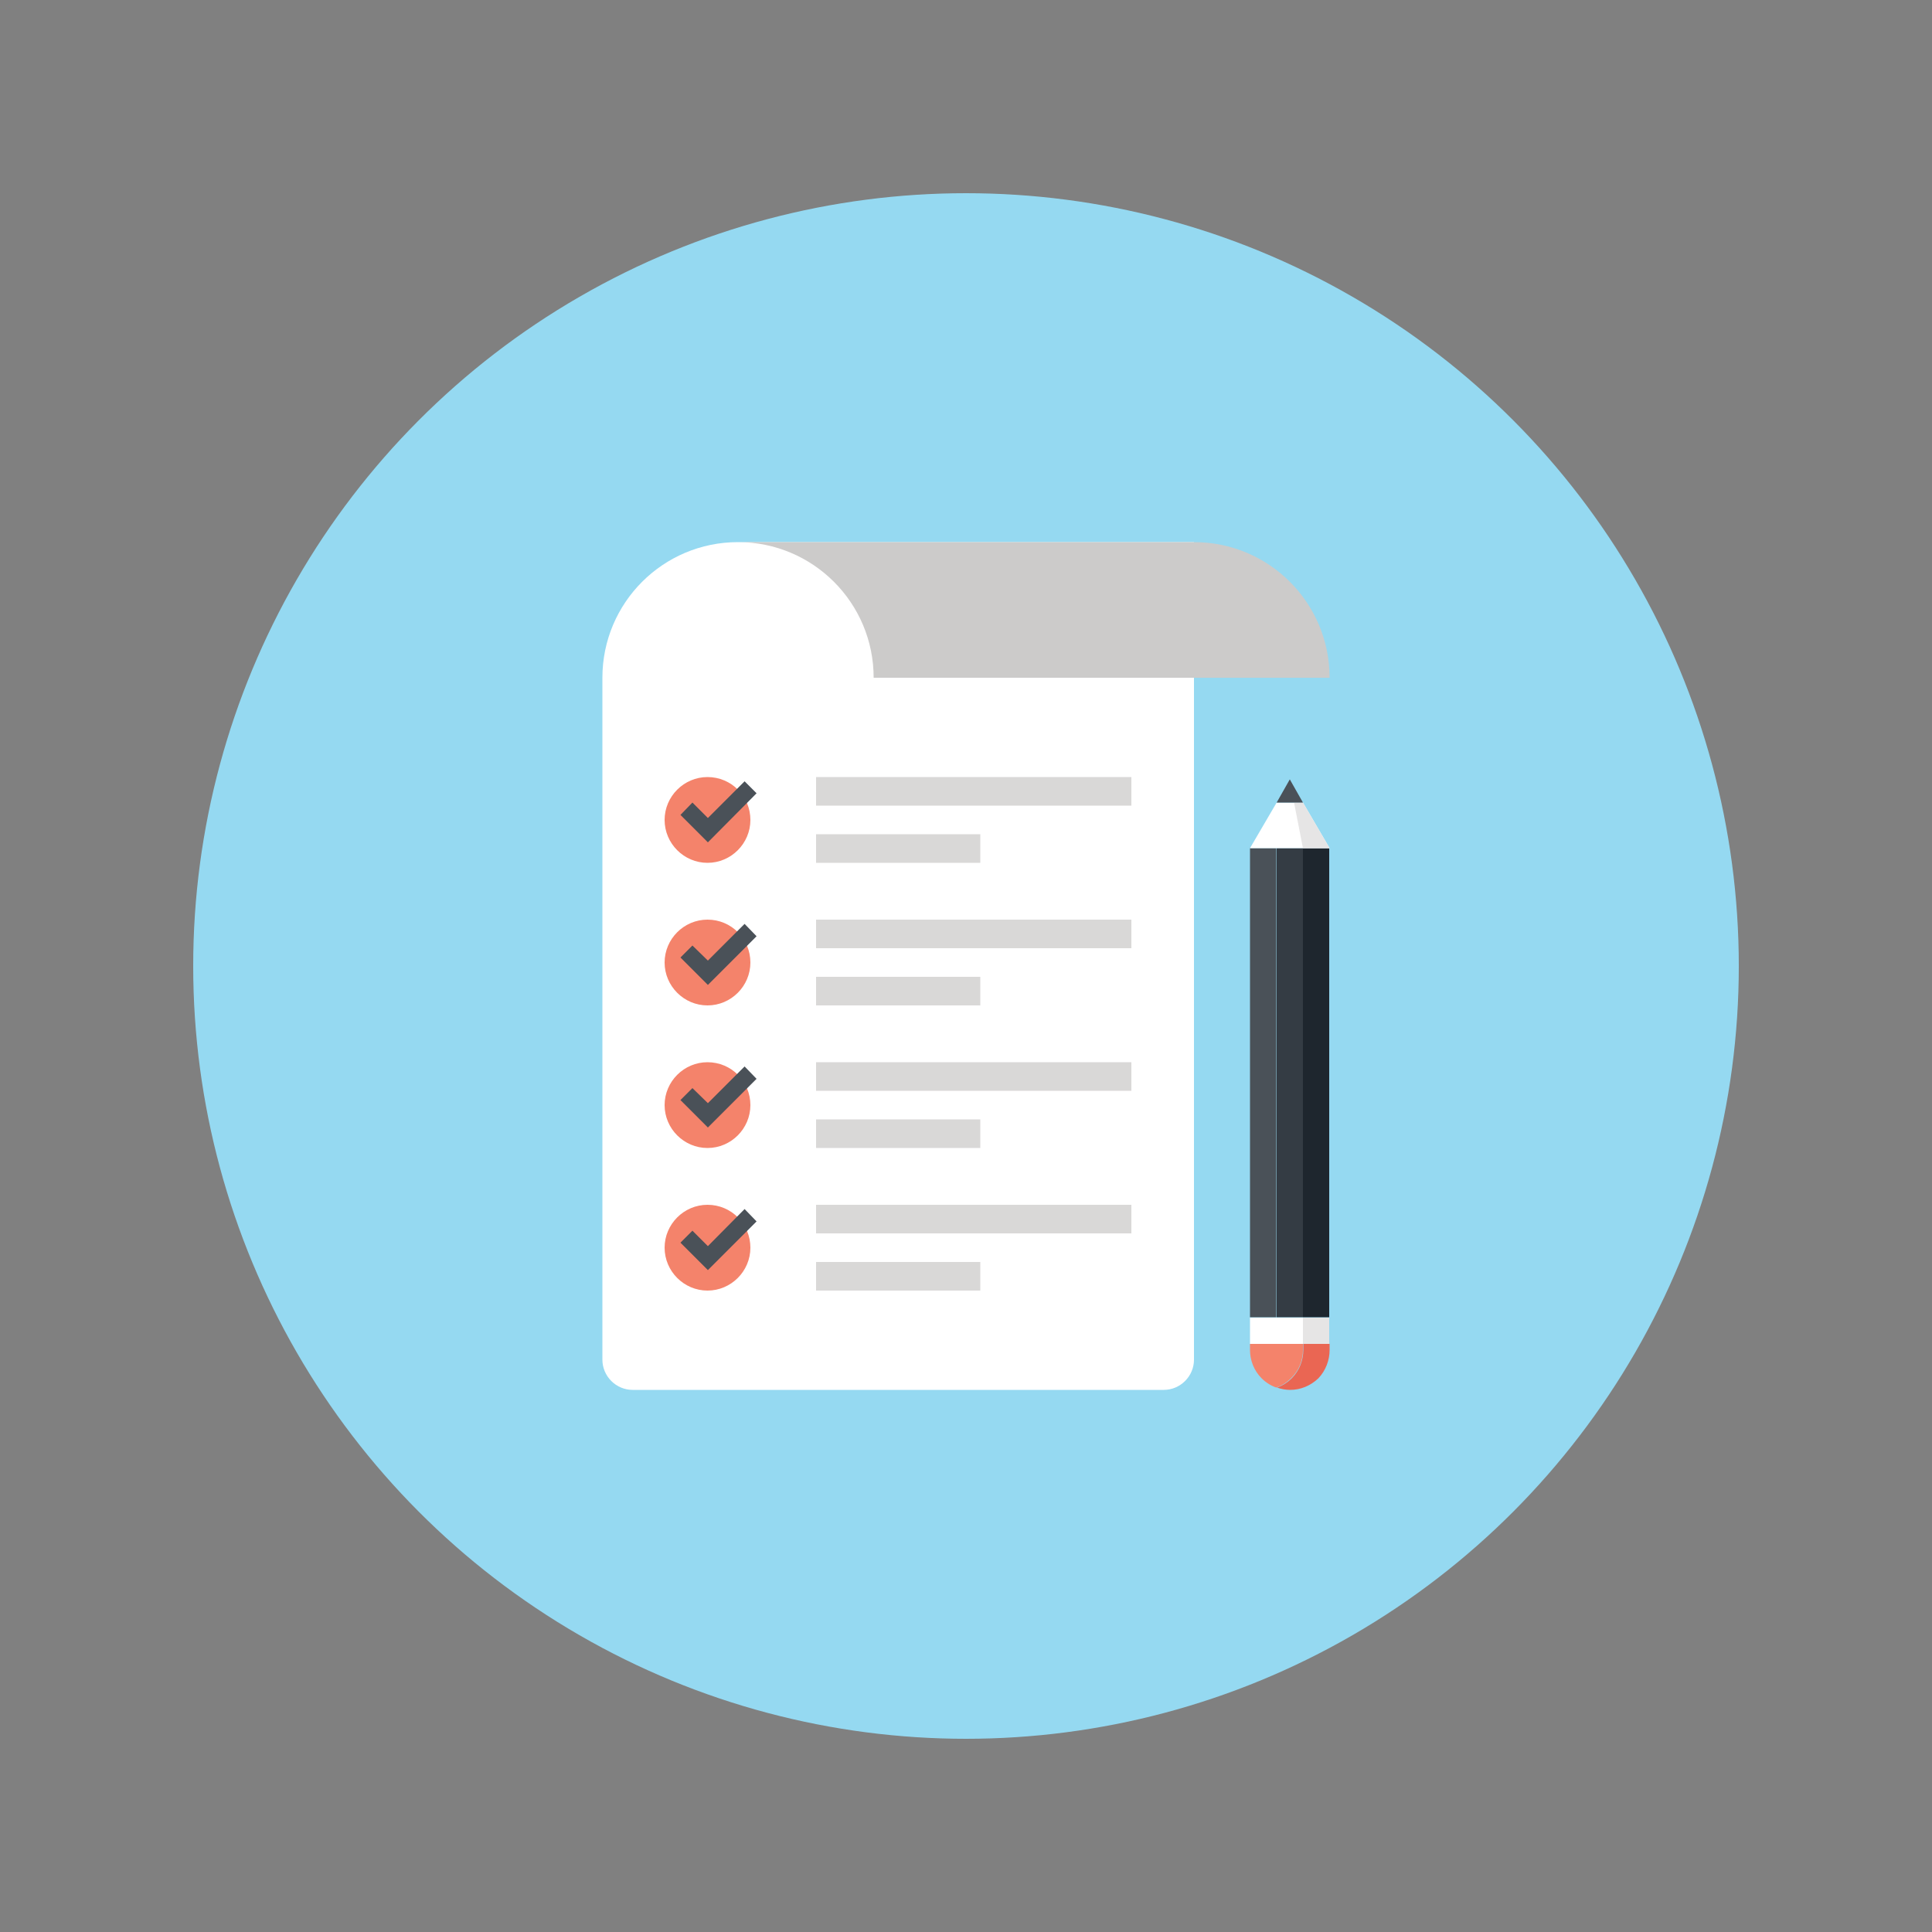<?xml version="1.0" encoding="utf-8"?>
<!-- Generator: Adobe Illustrator 19.1.0, SVG Export Plug-In . SVG Version: 6.00 Build 0)  -->
<svg version="1.0" id="Layer_1" xmlns="http://www.w3.org/2000/svg" xmlns:xlink="http://www.w3.org/1999/xlink" x="0px" y="0px"
	 viewBox="0 0 500 500" enable-background="new 0 0 500 500" xml:space="preserve">
<rect x="0" y="0" width="500" height="500" fill="#808080" stroke="none"/>
<g>
	<circle fill="#95D9F1" cx="250" cy="250" r="200"/>
	<g>
		<g>
			<rect x="323.5" y="219.5" fill="#4A5158" width="6.8" height="121.4"/>
			<rect x="330.4" y="219.5" fill="#343C44" width="6.8" height="121.4"/>
			<rect x="337.2" y="219.5" fill="#1E262E" width="6.8" height="121.4"/>
			<polygon fill="#FFFFFF" points="344.1,219.5 337.2,207.7 330.4,207.7 323.5,219.5 			"/>
			<polygon fill="#E6E5E5" points="344.1,219.5 337.2,219.5 334.9,207.7 337.2,207.7 			"/>
			<polygon fill="#4A5158" points="337.2,207.7 333.8,201.7 330.4,207.7 			"/>
			<rect x="337.2" y="341" fill="#E6E5E5" width="6.8" height="6.8"/>
			<polygon fill="#FFFFFF" points="337.2,347.8 323.5,347.8 323.5,341 337.2,341 			"/>
			<path fill="#EA6653" d="M344.1,349.4v-1.6h-6.8v1.6c0,2.6-1,5.3-3,7.3c-1.1,1.1-2.4,1.9-3.8,2.4c1.1,0.4,2.3,0.6,3.4,0.6
				c2.6,0,5.2-1,7.3-3C343.1,354.7,344.1,352,344.1,349.4z"/>
			<path fill="#F4836B" d="M337.2,349.4v-1.6h-13.7l0,1.6c0,2.6,1,5.3,3,7.3c1.1,1.1,2.4,1.9,3.8,2.4c1.4-0.5,2.7-1.3,3.8-2.4
				C336.2,354.7,337.2,352,337.2,349.4z"/>
		</g>
		<g>
			<g>
				<path fill="#FFFFFF" d="M301.2,359.7c2,0,4-0.8,5.5-2.3c1.5-1.5,2.3-3.5,2.3-5.5V140.3H191c-19.4,0-35.1,15.7-35.1,35.1v176.5
					c0,2,0.8,4,2.3,5.5c1.5,1.5,3.5,2.3,5.5,2.3H301.2z"/>
				<path fill="#CCCBCA" d="M226.1,175.4c0-19.4-15.7-35.1-35.1-35.1h118c19.4,0,35.1,15.7,35.1,35.1L226.1,175.4z"/>
			</g>
			<g>
				<g>
					<g>
						<path fill="#F4836B" d="M194.2,212.2c0,6.1-5,11.1-11.1,11.1c-6.1,0-11.1-5-11.1-11.1c0-6.1,5-11.1,11.1-11.1
							C189.3,201.1,194.2,206.1,194.2,212.2z"/>
						<polygon fill="#4A5158" points="183.2,218 176.1,210.9 179.2,207.7 183.2,211.7 192.7,202.2 195.8,205.3 						"/>
					</g>
					<g>
						<rect x="211.2" y="201.1" fill="#D9D8D7" width="81.6" height="7.4"/>
						<rect x="211.2" y="215.9" fill="#D9D8D7" width="42.5" height="7.4"/>
					</g>
				</g>
				<g>
					<g>
						<path fill="#F4836B" d="M194.2,249.1c0,6.1-5,11.1-11.1,11.1c-6.1,0-11.1-5-11.1-11.1c0-6.1,5-11.1,11.1-11.1
							C189.3,238,194.2,243,194.2,249.1z"/>
						<polygon fill="#4A5158" points="183.2,254.9 176.1,247.8 179.2,244.7 183.2,248.6 192.7,239.1 195.8,242.3 						"/>
					</g>
					<g>
						<rect x="211.2" y="238" fill="#D9D8D7" width="81.6" height="7.4"/>
						<rect x="211.2" y="252.8" fill="#D9D8D7" width="42.5" height="7.4"/>
					</g>
				</g>
				<g>
					<g>
						<path fill="#F4836B" d="M194.2,286c0,6.1-5,11.1-11.1,11.1c-6.1,0-11.1-5-11.1-11.1c0-6.1,5-11.1,11.1-11.1
							C189.3,274.9,194.2,279.9,194.2,286z"/>
						<polygon fill="#4A5158" points="183.2,291.8 176.1,284.7 179.2,281.6 183.2,285.5 192.7,276 195.8,279.2 						"/>
					</g>
					<g>
						<rect x="211.2" y="274.9" fill="#D9D8D7" width="81.6" height="7.4"/>
						<rect x="211.2" y="289.7" fill="#D9D8D7" width="42.5" height="7.4"/>
					</g>
				</g>
				<g>
					<g>
						<path fill="#F4836B" d="M194.2,322.9c0,6.1-5,11.1-11.1,11.1c-6.1,0-11.1-5-11.1-11.1c0-6.1,5-11.1,11.1-11.1
							C189.3,311.8,194.2,316.8,194.2,322.9z"/>
						<polygon fill="#4A5158" points="183.2,328.7 176.1,321.6 179.2,318.5 183.2,322.5 192.7,312.9 195.8,316.1 						"/>
					</g>
					<g>
						<rect x="211.2" y="311.8" fill="#D9D8D7" width="81.6" height="7.4"/>
						<rect x="211.2" y="326.6" fill="#D9D8D7" width="42.5" height="7.4"/>
					</g>
				</g>
			</g>
		</g>
	</g>
</g>
</svg>
